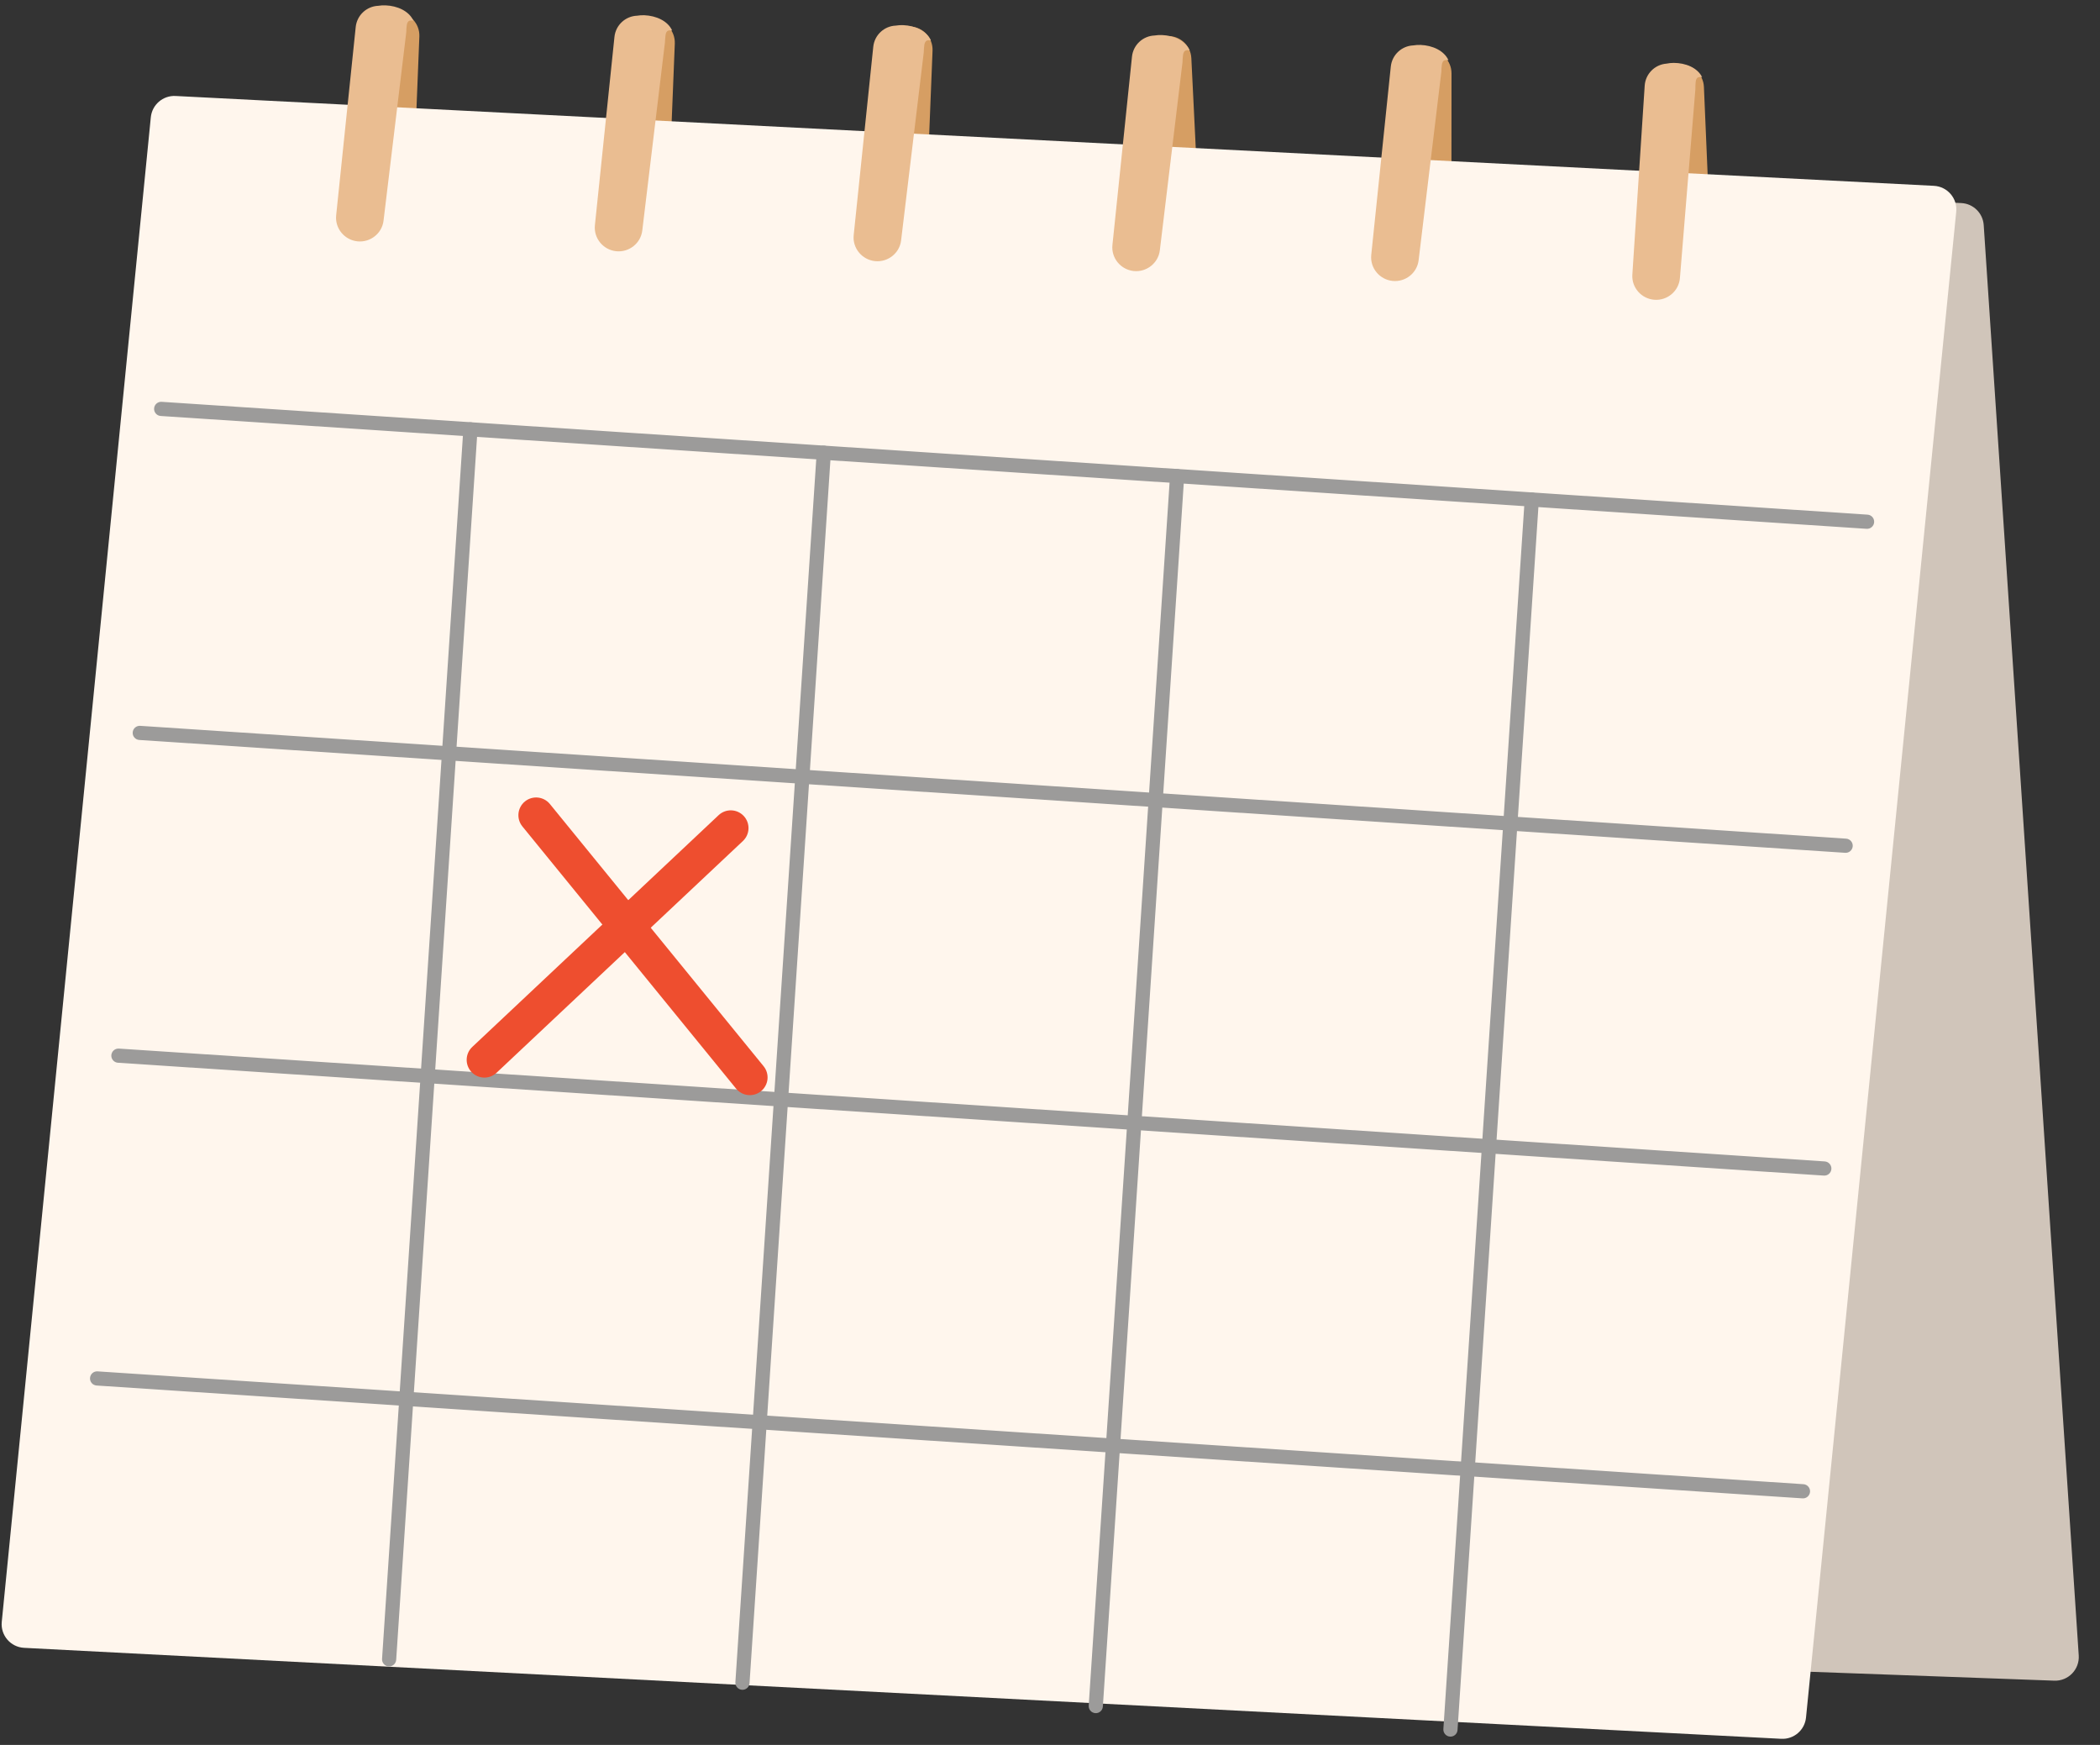 <svg viewBox="9.4 12.925 76.375 63.45" fill="none" xmlns="http://www.w3.org/2000/svg" xmlns:xlink="http://www.w3.org/1999/xlink" xmlns:blush="http://design.blush" overflow="visible" width="76.375px" height="63.45px"><rect x="9.4" y="12.925" width="76.375" height="63.45" fill="#333333" stroke="none"/><g id="Master/New Stickers/Calendar" blush:has-customizable-colors="true" blush:viewBox="9.400000000000006 12.689999999999998 75.67000000000002 63.45" blush:i="0"><g id="Group 280" blush:i="0.0"><g id="Group 282" blush:i="0.0.0"><path id="Rectangle 21" d="M69.683 16.155C69.665 15.696 70.018 15.307 70.477 15.28V15.28C70.948 15.252 71.35 15.616 71.37 16.087L71.664 22.996C71.684 23.471 71.314 23.872 70.839 23.89V23.89C70.365 23.908 69.966 23.539 69.948 23.065L69.683 16.155Z" fill="#D69E63" blush:i="0.0.0.0"/></g><g id="Group 283" blush:i="0.0.1"><path id="Rectangle 21_2" d="M60.501 15.588C60.503 15.128 60.873 14.754 61.333 14.747V14.747C61.804 14.74 62.191 15.121 62.19 15.592L62.185 22.508C62.184 22.983 61.797 23.367 61.322 23.365V23.365C60.848 23.363 60.466 22.977 60.468 22.503L60.501 15.588Z" fill="#D69E63" blush:i="0.0.1.0"/></g><g id="Group 284" blush:i="0.0.2"><path id="Rectangle 21_3" d="M51.041 15.118C51.021 14.659 51.371 14.267 51.83 14.237V14.237C52.301 14.207 52.705 14.568 52.728 15.039L53.067 21.945C53.091 22.42 52.724 22.824 52.248 22.845V22.845C51.775 22.866 51.374 22.5 51.352 22.026L51.041 15.118Z" fill="#D69E63" blush:i="0.0.2.0"/></g><g id="Group 285" blush:i="0.0.3"><path id="Rectangle 21_4" d="M41.629 14.697C41.649 14.238 42.033 13.879 42.493 13.89V13.89C42.964 13.901 43.335 14.297 43.316 14.768L43.038 21.678C43.019 22.153 42.618 22.522 42.143 22.501V22.501C41.669 22.48 41.302 22.079 41.323 21.605L41.629 14.697Z" fill="#D69E63" blush:i="0.0.3.0"/></g><g id="Group 286" blush:i="0.0.4"><path id="Rectangle 21_5" d="M32.255 14.439C32.275 13.979 32.659 13.621 33.119 13.632V13.632C33.59 13.643 33.961 14.039 33.942 14.51L33.664 21.42C33.645 21.895 33.243 22.264 32.768 22.243V22.243C32.295 22.222 31.928 21.821 31.949 21.347L32.255 14.439Z" fill="#D69E63" blush:i="0.0.4.0"/></g><g id="Group 287" blush:i="0.0.5"><path id="Rectangle 21_6" d="M22.965 14.181C22.985 13.722 23.369 13.363 23.829 13.374V13.374C24.3 13.385 24.671 13.781 24.652 14.252L24.374 21.162C24.355 21.637 23.953 22.006 23.478 21.985V21.985C23.005 21.964 22.638 21.563 22.659 21.089L22.965 14.181Z" fill="#D69E63" blush:i="0.0.5.0"/></g><path id="Rectangle 13" d="M17.839 18.021C17.877 17.558 18.275 17.209 18.739 17.232L80.731 20.309C81.167 20.33 81.517 20.675 81.546 21.111L85.002 73.122C85.035 73.63 84.622 74.057 84.112 74.038L14.403 71.497C13.914 71.479 13.538 71.056 13.577 70.568L17.839 18.021Z" fill="#D0C5BA" blush:i="0.0.6"/></g><g id="Group 279" blush:i="0.1"><path id="Rectangle 13_2" d="M14.885 17.189C14.93 16.733 15.326 16.392 15.785 16.415L79.734 19.682C80.225 19.707 80.595 20.137 80.546 20.626L75.083 75.379C75.038 75.835 74.641 76.176 74.183 76.152L10.275 72.844C9.785 72.818 9.415 72.388 9.464 71.9L14.885 17.189Z" fill="#FFF6ED" blush:i="0.1.0"/><g id="Group 276" blush:i="0.1.1"><path id="Vector 13 (Stroke)" fill-rule="evenodd" clip-rule="evenodd" d="M15.005 27.776C15.014 27.634 15.137 27.527 15.279 27.536L77.32 31.639C77.463 31.648 77.57 31.771 77.561 31.913C77.552 32.056 77.429 32.163 77.287 32.154L15.245 28.051C15.103 28.042 14.995 27.919 15.005 27.776Z" fill="#9C9B9A" blush:i="0.1.1.0"/><path id="Vector 14 (Stroke)" fill-rule="evenodd" clip-rule="evenodd" d="M14.226 39.558C14.235 39.416 14.358 39.308 14.5 39.318L76.541 43.42C76.684 43.43 76.791 43.553 76.782 43.695C76.772 43.837 76.65 43.945 76.507 43.935L14.466 39.832C14.324 39.823 14.216 39.7 14.226 39.558Z" fill="#9C9B9A" blush:i="0.1.1.1"/><path id="Vector 15 (Stroke)" fill-rule="evenodd" clip-rule="evenodd" d="M13.449 51.295C13.459 51.153 13.582 51.045 13.724 51.054L75.765 55.157C75.907 55.167 76.015 55.29 76.006 55.432C75.996 55.574 75.873 55.682 75.731 55.672L13.69 51.569C13.548 51.56 13.44 51.437 13.449 51.295Z" fill="#9C9B9A" blush:i="0.1.1.2"/><path id="Vector 16 (Stroke)" fill-rule="evenodd" clip-rule="evenodd" d="M12.674 63.032C12.683 62.889 12.806 62.782 12.948 62.791L74.99 66.894C75.132 66.904 75.239 67.027 75.23 67.169C75.221 67.311 75.098 67.419 74.956 67.409L12.914 63.306C12.772 63.297 12.664 63.174 12.674 63.032Z" fill="#9C9B9A" blush:i="0.1.1.3"/></g><g id="Group 277" blush:i="0.1.2"><path id="Vector 13 (Stroke)_2" fill-rule="evenodd" clip-rule="evenodd" d="M65.127 30.833C65.269 30.842 65.376 30.965 65.367 31.107L62.409 75.832C62.4 75.974 62.277 76.082 62.135 76.072C61.993 76.063 61.885 75.94 61.894 75.798L64.852 31.073C64.862 30.931 64.984 30.823 65.127 30.833Z" fill="#9C9B9A" blush:i="0.1.2.0"/><path id="Vector 14 (Stroke)_2" fill-rule="evenodd" clip-rule="evenodd" d="M52.228 29.98C52.37 29.989 52.478 30.112 52.468 30.254L49.51 74.979C49.501 75.121 49.378 75.229 49.236 75.219C49.094 75.21 48.986 75.087 48.995 74.945L51.953 30.22C51.963 30.078 52.086 29.97 52.228 29.98Z" fill="#9C9B9A" blush:i="0.1.2.1"/><path id="Vector 15 (Stroke)_2" fill-rule="evenodd" clip-rule="evenodd" d="M39.378 29.13C39.52 29.139 39.627 29.262 39.618 29.404L36.66 74.129C36.651 74.271 36.528 74.379 36.386 74.37C36.244 74.36 36.136 74.237 36.145 74.095L39.103 29.37C39.113 29.228 39.236 29.12 39.378 29.13Z" fill="#9C9B9A" blush:i="0.1.2.2"/><path id="Vector 16 (Stroke)_2" fill-rule="evenodd" clip-rule="evenodd" d="M26.527 28.28C26.669 28.289 26.777 28.412 26.767 28.554L23.809 73.279C23.8 73.421 23.677 73.529 23.535 73.52C23.393 73.51 23.285 73.387 23.295 73.245L26.252 28.52C26.262 28.378 26.385 28.27 26.527 28.28Z" fill="#9C9B9A" blush:i="0.1.2.3"/></g><g id="Group 278" blush:i="0.1.3"><path id="Vector 17 (Stroke)" fill-rule="evenodd" clip-rule="evenodd" d="M28.491 42.068C28.768 41.843 29.174 41.885 29.399 42.161L37.171 51.695C37.396 51.971 37.355 52.377 37.079 52.602C36.803 52.827 36.396 52.786 36.171 52.51L28.399 42.976C28.174 42.7 28.215 42.294 28.491 42.068Z" fill="#EE4E2F" blush:i="0.1.3.0"/><path id="Vector 18 (Stroke)" fill-rule="evenodd" clip-rule="evenodd" d="M36.447 42.594C36.691 42.854 36.679 43.262 36.419 43.506L27.459 51.934C27.2 52.178 26.792 52.165 26.548 51.906C26.303 51.646 26.316 51.238 26.576 50.994L35.535 42.567C35.795 42.322 36.203 42.335 36.447 42.594Z" fill="#EE4E2F" blush:i="0.1.3.1"/></g></g><path id="Union" fill-rule="evenodd" clip-rule="evenodd" d="M71.061 16.037C71.069 15.836 71.075 15.696 71.303 15.728C71.131 15.384 70.699 15.212 70.271 15.212C70.182 15.212 70.092 15.222 70.007 15.239C69.587 15.272 69.245 15.608 69.216 16.04L68.767 22.911C68.736 23.385 69.102 23.795 69.576 23.826C70.045 23.857 70.458 23.506 70.497 23.038L71.059 16.174C71.062 16.134 71.063 16.093 71.061 16.054C71.061 16.048 71.061 16.043 71.061 16.037Z" fill="#EABD91" blush:i="0.2"/><path id="Union_2" fill-rule="evenodd" clip-rule="evenodd" d="M61.825 15.414C61.841 15.213 61.852 15.073 62.079 15.114C61.92 14.764 61.494 14.575 61.067 14.559C60.977 14.556 60.886 14.562 60.799 14.576C60.38 14.594 60.027 14.917 59.982 15.346L59.271 22.195C59.222 22.668 59.572 23.091 60.045 23.14C60.512 23.189 60.938 22.854 60.994 22.388L61.819 15.551C61.824 15.507 61.826 15.463 61.824 15.42C61.825 15.418 61.825 15.416 61.825 15.414Z" fill="#EABD91" blush:i="0.3"/><path id="Union_3" fill-rule="evenodd" clip-rule="evenodd" d="M52.413 15.054C52.429 14.853 52.44 14.713 52.667 14.754C52.508 14.404 52.082 14.215 51.655 14.199C51.565 14.196 51.475 14.202 51.388 14.216C50.968 14.233 50.614 14.556 50.569 14.986L49.858 21.835C49.809 22.307 50.159 22.731 50.632 22.78C51.099 22.828 51.525 22.494 51.582 22.028L52.406 15.191C52.411 15.149 52.413 15.107 52.412 15.066C52.412 15.062 52.413 15.058 52.413 15.054Z" fill="#EABD91" blush:i="0.4"/><path id="Union_4" fill-rule="evenodd" clip-rule="evenodd" d="M43.003 14.694C43.019 14.493 43.03 14.353 43.257 14.394C43.098 14.044 42.672 13.855 42.245 13.839C42.155 13.836 42.065 13.842 41.978 13.856C41.558 13.873 41.204 14.197 41.16 14.626L40.448 21.475C40.399 21.947 40.75 22.371 41.222 22.42C41.689 22.468 42.116 22.134 42.172 21.668L42.996 14.831C43.001 14.788 43.003 14.746 43.002 14.705C43.002 14.701 43.003 14.697 43.003 14.694Z" fill="#EABD91" blush:i="0.5"/><path id="Union_5" fill-rule="evenodd" clip-rule="evenodd" d="M33.592 14.334C33.607 14.133 33.618 13.993 33.845 14.034C33.687 13.684 33.261 13.496 32.834 13.479C32.744 13.476 32.654 13.482 32.568 13.496C32.147 13.513 31.792 13.836 31.747 14.267L31.036 21.115C30.987 21.588 31.337 22.011 31.809 22.06C32.276 22.109 32.703 21.774 32.759 21.308L33.583 14.471C33.588 14.433 33.59 14.395 33.59 14.358C33.59 14.35 33.591 14.342 33.592 14.334Z" fill="#EABD91" blush:i="0.6"/><path id="Union_6" fill-rule="evenodd" clip-rule="evenodd" d="M24.18 13.974C24.196 13.774 24.207 13.633 24.434 13.675C24.275 13.324 23.849 13.136 23.422 13.12C23.332 13.116 23.242 13.122 23.155 13.136C22.735 13.154 22.382 13.477 22.337 13.907L21.626 20.755C21.577 21.228 21.927 21.651 22.4 21.701C22.867 21.749 23.293 21.415 23.349 20.949L24.174 14.111C24.179 14.068 24.181 14.025 24.179 13.983C24.18 13.98 24.18 13.977 24.18 13.974Z" fill="#EABD91" blush:i="0.7"/></g></svg>